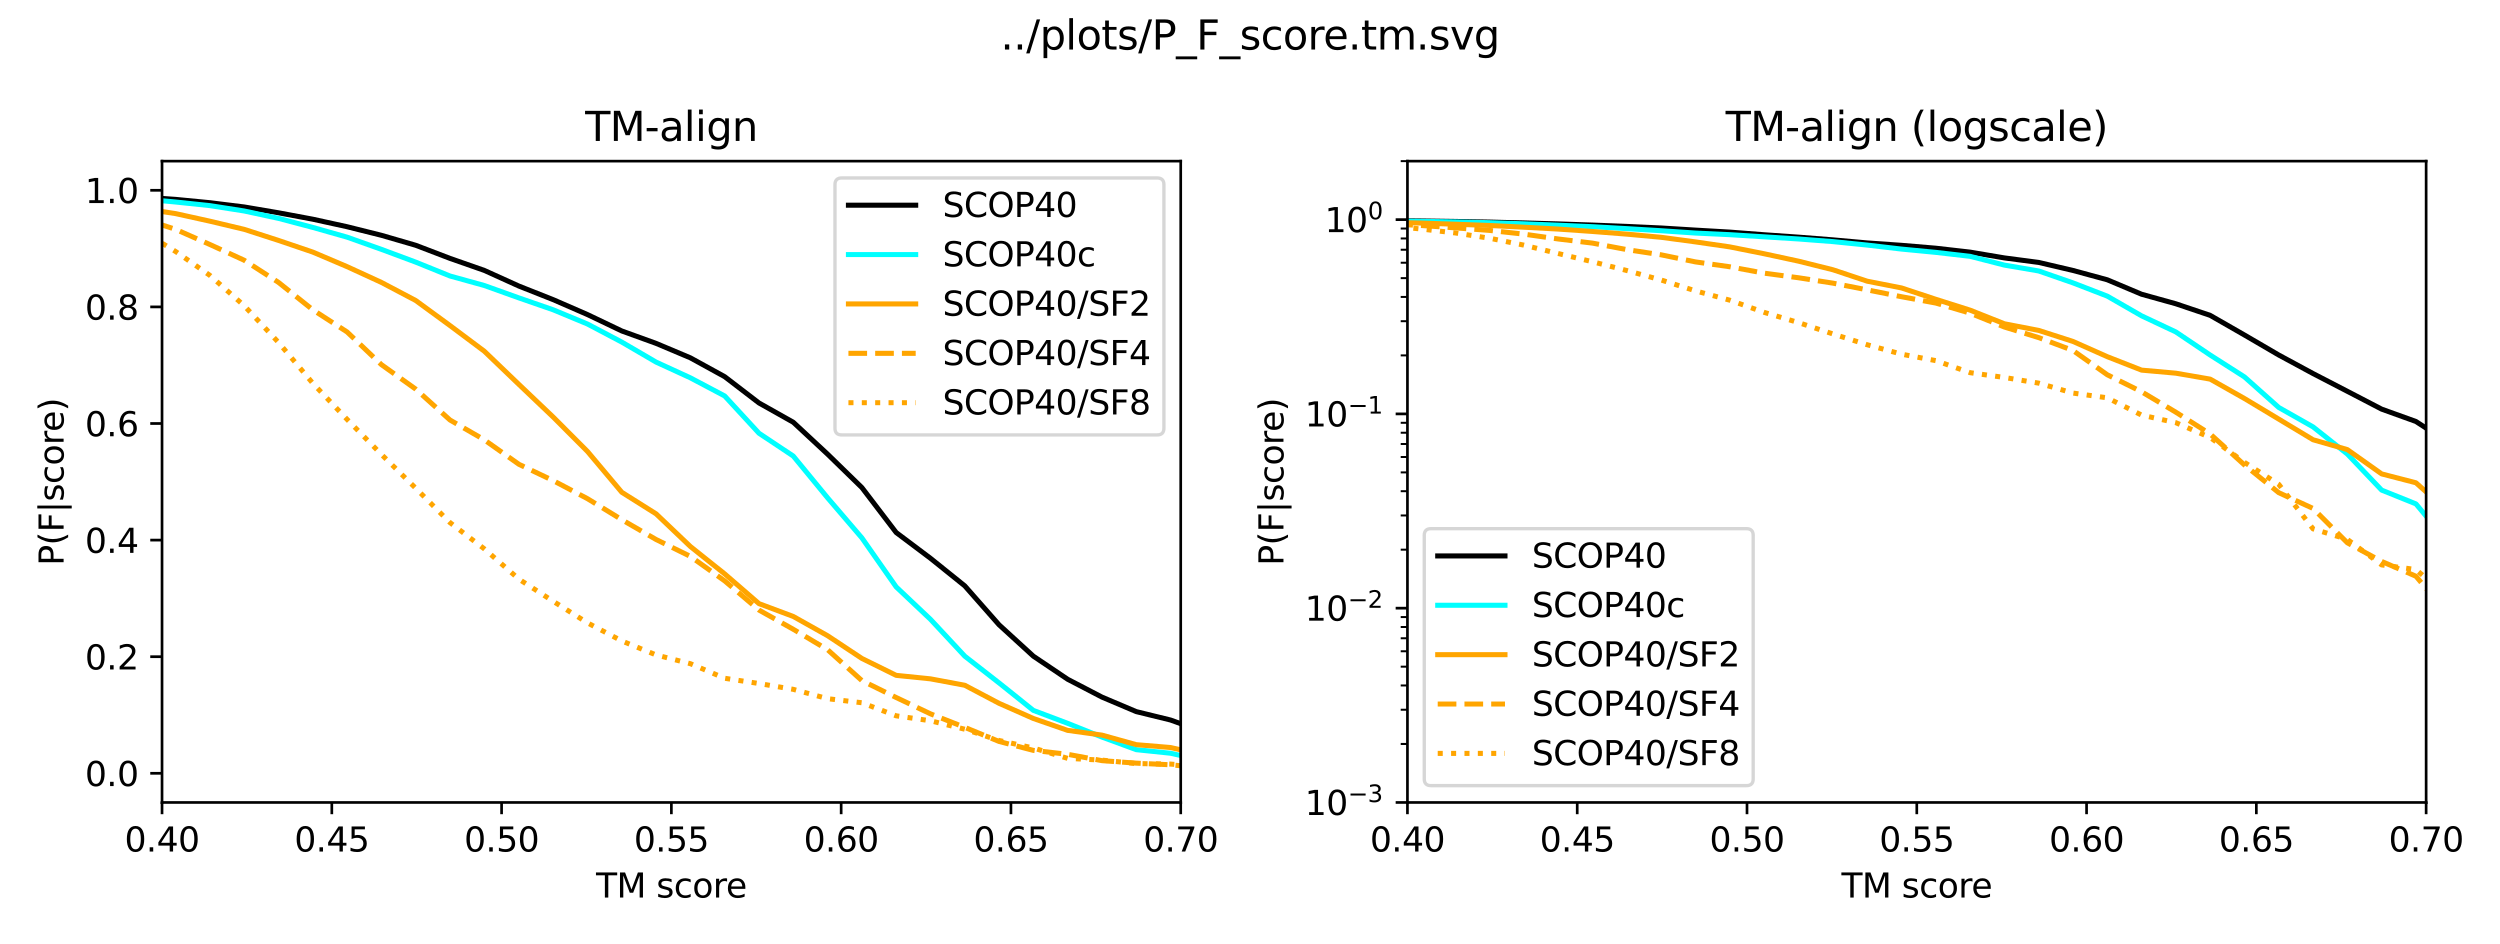 <?xml version="1.0" encoding="utf-8" standalone="no"?>
<!DOCTYPE svg PUBLIC "-//W3C//DTD SVG 1.1//EN"
  "http://www.w3.org/Graphics/SVG/1.1/DTD/svg11.dtd">
<svg xmlns:xlink="http://www.w3.org/1999/xlink" width="743.226pt" height="280.519pt" viewBox="0 0 743.226 280.519" xmlns="http://www.w3.org/2000/svg" version="1.1">
 <defs>
  <style type="text/css">*{stroke-linejoin: round; stroke-linecap: butt}</style>
 </defs>
 <g id="figure_1">
  <g id="patch_1">
   <path d="M 0 280.519 
L 743.226 280.519 
L 743.226 0 
L 0 0 
z
" style="fill: #ffffff"/>
  </g>
  <g id="axes_1">
   <g id="patch_2">
    <path d="M 48.17 238.559 
L 351.018 238.559 
L 351.018 47.906 
L 48.17 47.906 
z
" style="fill: #ffffff"/>
   </g>
   <g id="matplotlib.axis_1">
    <g id="xtick_1">
     <g id="line2d_1">
      <defs>
       <path id="mb84cceb76b" d="M 0 0 
L 0 3.5 
" style="stroke: #000000; stroke-width: 0.8"/>
      </defs>
      <g>
       <use xlink:href="#mb84cceb76b" x="48.17" y="238.559" style="stroke: #000000; stroke-width: 0.8"/>
      </g>
     </g>
     <g id="text_1">
      <!-- 0.40 -->
      <g transform="translate(37.037 253.158) scale(0.1 -0.1)">
       <defs>
        <path id="DejaVuSans-30" d="M 2034 4250 
Q 1547 4250 1301 3770 
Q 1056 3291 1056 2328 
Q 1056 1369 1301 889 
Q 1547 409 2034 409 
Q 2525 409 2770 889 
Q 3016 1369 3016 2328 
Q 3016 3291 2770 3770 
Q 2525 4250 2034 4250 
z
M 2034 4750 
Q 2819 4750 3233 4129 
Q 3647 3509 3647 2328 
Q 3647 1150 3233 529 
Q 2819 -91 2034 -91 
Q 1250 -91 836 529 
Q 422 1150 422 2328 
Q 422 3509 836 4129 
Q 1250 4750 2034 4750 
z
" transform="scale(0.016)"/>
        <path id="DejaVuSans-2e" d="M 684 794 
L 1344 794 
L 1344 0 
L 684 0 
L 684 794 
z
" transform="scale(0.016)"/>
        <path id="DejaVuSans-34" d="M 2419 4116 
L 825 1625 
L 2419 1625 
L 2419 4116 
z
M 2253 4666 
L 3047 4666 
L 3047 1625 
L 3713 1625 
L 3713 1100 
L 3047 1100 
L 3047 0 
L 2419 0 
L 2419 1100 
L 313 1100 
L 313 1709 
L 2253 4666 
z
" transform="scale(0.016)"/>
       </defs>
       <use xlink:href="#DejaVuSans-30"/>
       <use xlink:href="#DejaVuSans-2e" x="63.623"/>
       <use xlink:href="#DejaVuSans-34" x="95.41"/>
       <use xlink:href="#DejaVuSans-30" x="159.033"/>
      </g>
     </g>
    </g>
    <g id="xtick_2">
     <g id="line2d_2">
      <g>
       <use xlink:href="#mb84cceb76b" x="98.645" y="238.559" style="stroke: #000000; stroke-width: 0.8"/>
      </g>
     </g>
     <g id="text_2">
      <!-- 0.45 -->
      <g transform="translate(87.512 253.158) scale(0.1 -0.1)">
       <defs>
        <path id="DejaVuSans-35" d="M 691 4666 
L 3169 4666 
L 3169 4134 
L 1269 4134 
L 1269 2991 
Q 1406 3038 1543 3061 
Q 1681 3084 1819 3084 
Q 2600 3084 3056 2656 
Q 3513 2228 3513 1497 
Q 3513 744 3044 326 
Q 2575 -91 1722 -91 
Q 1428 -91 1123 -41 
Q 819 9 494 109 
L 494 744 
Q 775 591 1075 516 
Q 1375 441 1709 441 
Q 2250 441 2565 725 
Q 2881 1009 2881 1497 
Q 2881 1984 2565 2268 
Q 2250 2553 1709 2553 
Q 1456 2553 1204 2497 
Q 953 2441 691 2322 
L 691 4666 
z
" transform="scale(0.016)"/>
       </defs>
       <use xlink:href="#DejaVuSans-30"/>
       <use xlink:href="#DejaVuSans-2e" x="63.623"/>
       <use xlink:href="#DejaVuSans-34" x="95.41"/>
       <use xlink:href="#DejaVuSans-35" x="159.033"/>
      </g>
     </g>
    </g>
    <g id="xtick_3">
     <g id="line2d_3">
      <g>
       <use xlink:href="#mb84cceb76b" x="149.119" y="238.559" style="stroke: #000000; stroke-width: 0.8"/>
      </g>
     </g>
     <g id="text_3">
      <!-- 0.50 -->
      <g transform="translate(137.986 253.158) scale(0.1 -0.1)">
       <use xlink:href="#DejaVuSans-30"/>
       <use xlink:href="#DejaVuSans-2e" x="63.623"/>
       <use xlink:href="#DejaVuSans-35" x="95.41"/>
       <use xlink:href="#DejaVuSans-30" x="159.033"/>
      </g>
     </g>
    </g>
    <g id="xtick_4">
     <g id="line2d_4">
      <g>
       <use xlink:href="#mb84cceb76b" x="199.594" y="238.559" style="stroke: #000000; stroke-width: 0.8"/>
      </g>
     </g>
     <g id="text_4">
      <!-- 0.55 -->
      <g transform="translate(188.461 253.158) scale(0.1 -0.1)">
       <use xlink:href="#DejaVuSans-30"/>
       <use xlink:href="#DejaVuSans-2e" x="63.623"/>
       <use xlink:href="#DejaVuSans-35" x="95.41"/>
       <use xlink:href="#DejaVuSans-35" x="159.033"/>
      </g>
     </g>
    </g>
    <g id="xtick_5">
     <g id="line2d_5">
      <g>
       <use xlink:href="#mb84cceb76b" x="250.068" y="238.559" style="stroke: #000000; stroke-width: 0.8"/>
      </g>
     </g>
     <g id="text_5">
      <!-- 0.60 -->
      <g transform="translate(238.936 253.158) scale(0.1 -0.1)">
       <defs>
        <path id="DejaVuSans-36" d="M 2113 2584 
Q 1688 2584 1439 2293 
Q 1191 2003 1191 1497 
Q 1191 994 1439 701 
Q 1688 409 2113 409 
Q 2538 409 2786 701 
Q 3034 994 3034 1497 
Q 3034 2003 2786 2293 
Q 2538 2584 2113 2584 
z
M 3366 4563 
L 3366 3988 
Q 3128 4100 2886 4159 
Q 2644 4219 2406 4219 
Q 1781 4219 1451 3797 
Q 1122 3375 1075 2522 
Q 1259 2794 1537 2939 
Q 1816 3084 2150 3084 
Q 2853 3084 3261 2657 
Q 3669 2231 3669 1497 
Q 3669 778 3244 343 
Q 2819 -91 2113 -91 
Q 1303 -91 875 529 
Q 447 1150 447 2328 
Q 447 3434 972 4092 
Q 1497 4750 2381 4750 
Q 2619 4750 2861 4703 
Q 3103 4656 3366 4563 
z
" transform="scale(0.016)"/>
       </defs>
       <use xlink:href="#DejaVuSans-30"/>
       <use xlink:href="#DejaVuSans-2e" x="63.623"/>
       <use xlink:href="#DejaVuSans-36" x="95.41"/>
       <use xlink:href="#DejaVuSans-30" x="159.033"/>
      </g>
     </g>
    </g>
    <g id="xtick_6">
     <g id="line2d_6">
      <g>
       <use xlink:href="#mb84cceb76b" x="300.543" y="238.559" style="stroke: #000000; stroke-width: 0.8"/>
      </g>
     </g>
     <g id="text_6">
      <!-- 0.65 -->
      <g transform="translate(289.41 253.158) scale(0.1 -0.1)">
       <use xlink:href="#DejaVuSans-30"/>
       <use xlink:href="#DejaVuSans-2e" x="63.623"/>
       <use xlink:href="#DejaVuSans-36" x="95.41"/>
       <use xlink:href="#DejaVuSans-35" x="159.033"/>
      </g>
     </g>
    </g>
    <g id="xtick_7">
     <g id="line2d_7">
      <g>
       <use xlink:href="#mb84cceb76b" x="351.018" y="238.559" style="stroke: #000000; stroke-width: 0.8"/>
      </g>
     </g>
     <g id="text_7">
      <!-- 0.70 -->
      <g transform="translate(339.885 253.158) scale(0.1 -0.1)">
       <defs>
        <path id="DejaVuSans-37" d="M 525 4666 
L 3525 4666 
L 3525 4397 
L 1831 0 
L 1172 0 
L 2766 4134 
L 525 4134 
L 525 4666 
z
" transform="scale(0.016)"/>
       </defs>
       <use xlink:href="#DejaVuSans-30"/>
       <use xlink:href="#DejaVuSans-2e" x="63.623"/>
       <use xlink:href="#DejaVuSans-37" x="95.41"/>
       <use xlink:href="#DejaVuSans-30" x="159.033"/>
      </g>
     </g>
    </g>
    <g id="text_8">
     <!-- TM score -->
     <g transform="translate(177.204 266.836) scale(0.1 -0.1)">
      <defs>
       <path id="DejaVuSans-54" d="M -19 4666 
L 3928 4666 
L 3928 4134 
L 2272 4134 
L 2272 0 
L 1638 0 
L 1638 4134 
L -19 4134 
L -19 4666 
z
" transform="scale(0.016)"/>
       <path id="DejaVuSans-4d" d="M 628 4666 
L 1569 4666 
L 2759 1491 
L 3956 4666 
L 4897 4666 
L 4897 0 
L 4281 0 
L 4281 4097 
L 3078 897 
L 2444 897 
L 1241 4097 
L 1241 0 
L 628 0 
L 628 4666 
z
" transform="scale(0.016)"/>
       <path id="DejaVuSans-20" transform="scale(0.016)"/>
       <path id="DejaVuSans-73" d="M 2834 3397 
L 2834 2853 
Q 2591 2978 2328 3040 
Q 2066 3103 1784 3103 
Q 1356 3103 1142 2972 
Q 928 2841 928 2578 
Q 928 2378 1081 2264 
Q 1234 2150 1697 2047 
L 1894 2003 
Q 2506 1872 2764 1633 
Q 3022 1394 3022 966 
Q 3022 478 2636 193 
Q 2250 -91 1575 -91 
Q 1294 -91 989 -36 
Q 684 19 347 128 
L 347 722 
Q 666 556 975 473 
Q 1284 391 1588 391 
Q 1994 391 2212 530 
Q 2431 669 2431 922 
Q 2431 1156 2273 1281 
Q 2116 1406 1581 1522 
L 1381 1569 
Q 847 1681 609 1914 
Q 372 2147 372 2553 
Q 372 3047 722 3315 
Q 1072 3584 1716 3584 
Q 2034 3584 2315 3537 
Q 2597 3491 2834 3397 
z
" transform="scale(0.016)"/>
       <path id="DejaVuSans-63" d="M 3122 3366 
L 3122 2828 
Q 2878 2963 2633 3030 
Q 2388 3097 2138 3097 
Q 1578 3097 1268 2742 
Q 959 2388 959 1747 
Q 959 1106 1268 751 
Q 1578 397 2138 397 
Q 2388 397 2633 464 
Q 2878 531 3122 666 
L 3122 134 
Q 2881 22 2623 -34 
Q 2366 -91 2075 -91 
Q 1284 -91 818 406 
Q 353 903 353 1747 
Q 353 2603 823 3093 
Q 1294 3584 2113 3584 
Q 2378 3584 2631 3529 
Q 2884 3475 3122 3366 
z
" transform="scale(0.016)"/>
       <path id="DejaVuSans-6f" d="M 1959 3097 
Q 1497 3097 1228 2736 
Q 959 2375 959 1747 
Q 959 1119 1226 758 
Q 1494 397 1959 397 
Q 2419 397 2687 759 
Q 2956 1122 2956 1747 
Q 2956 2369 2687 2733 
Q 2419 3097 1959 3097 
z
M 1959 3584 
Q 2709 3584 3137 3096 
Q 3566 2609 3566 1747 
Q 3566 888 3137 398 
Q 2709 -91 1959 -91 
Q 1206 -91 779 398 
Q 353 888 353 1747 
Q 353 2609 779 3096 
Q 1206 3584 1959 3584 
z
" transform="scale(0.016)"/>
       <path id="DejaVuSans-72" d="M 2631 2963 
Q 2534 3019 2420 3045 
Q 2306 3072 2169 3072 
Q 1681 3072 1420 2755 
Q 1159 2438 1159 1844 
L 1159 0 
L 581 0 
L 581 3500 
L 1159 3500 
L 1159 2956 
Q 1341 3275 1631 3429 
Q 1922 3584 2338 3584 
Q 2397 3584 2469 3576 
Q 2541 3569 2628 3553 
L 2631 2963 
z
" transform="scale(0.016)"/>
       <path id="DejaVuSans-65" d="M 3597 1894 
L 3597 1613 
L 953 1613 
Q 991 1019 1311 708 
Q 1631 397 2203 397 
Q 2534 397 2845 478 
Q 3156 559 3463 722 
L 3463 178 
Q 3153 47 2828 -22 
Q 2503 -91 2169 -91 
Q 1331 -91 842 396 
Q 353 884 353 1716 
Q 353 2575 817 3079 
Q 1281 3584 2069 3584 
Q 2775 3584 3186 3129 
Q 3597 2675 3597 1894 
z
M 3022 2063 
Q 3016 2534 2758 2815 
Q 2500 3097 2075 3097 
Q 1594 3097 1305 2825 
Q 1016 2553 972 2059 
L 3022 2063 
z
" transform="scale(0.016)"/>
      </defs>
      <use xlink:href="#DejaVuSans-54"/>
      <use xlink:href="#DejaVuSans-4d" x="61.084"/>
      <use xlink:href="#DejaVuSans-20" x="147.363"/>
      <use xlink:href="#DejaVuSans-73" x="179.15"/>
      <use xlink:href="#DejaVuSans-63" x="231.25"/>
      <use xlink:href="#DejaVuSans-6f" x="286.23"/>
      <use xlink:href="#DejaVuSans-72" x="347.412"/>
      <use xlink:href="#DejaVuSans-65" x="386.275"/>
     </g>
    </g>
   </g>
   <g id="matplotlib.axis_2">
    <g id="ytick_1">
     <g id="line2d_8">
      <defs>
       <path id="md7adb1564e" d="M 0 0 
L -3.5 0 
" style="stroke: #000000; stroke-width: 0.8"/>
      </defs>
      <g>
       <use xlink:href="#md7adb1564e" x="48.17" y="229.893" style="stroke: #000000; stroke-width: 0.8"/>
      </g>
     </g>
     <g id="text_9">
      <!-- 0.0 -->
      <g transform="translate(25.267 233.693) scale(0.1 -0.1)">
       <use xlink:href="#DejaVuSans-30"/>
       <use xlink:href="#DejaVuSans-2e" x="63.623"/>
       <use xlink:href="#DejaVuSans-30" x="95.41"/>
      </g>
     </g>
    </g>
    <g id="ytick_2">
     <g id="line2d_9">
      <g>
       <use xlink:href="#md7adb1564e" x="48.17" y="195.229" style="stroke: #000000; stroke-width: 0.8"/>
      </g>
     </g>
     <g id="text_10">
      <!-- 0.2 -->
      <g transform="translate(25.267 199.028) scale(0.1 -0.1)">
       <defs>
        <path id="DejaVuSans-32" d="M 1228 531 
L 3431 531 
L 3431 0 
L 469 0 
L 469 531 
Q 828 903 1448 1529 
Q 2069 2156 2228 2338 
Q 2531 2678 2651 2914 
Q 2772 3150 2772 3378 
Q 2772 3750 2511 3984 
Q 2250 4219 1831 4219 
Q 1534 4219 1204 4116 
Q 875 4013 500 3803 
L 500 4441 
Q 881 4594 1212 4672 
Q 1544 4750 1819 4750 
Q 2544 4750 2975 4387 
Q 3406 4025 3406 3419 
Q 3406 3131 3298 2873 
Q 3191 2616 2906 2266 
Q 2828 2175 2409 1742 
Q 1991 1309 1228 531 
z
" transform="scale(0.016)"/>
       </defs>
       <use xlink:href="#DejaVuSans-30"/>
       <use xlink:href="#DejaVuSans-2e" x="63.623"/>
       <use xlink:href="#DejaVuSans-32" x="95.41"/>
      </g>
     </g>
    </g>
    <g id="ytick_3">
     <g id="line2d_10">
      <g>
       <use xlink:href="#md7adb1564e" x="48.17" y="160.565" style="stroke: #000000; stroke-width: 0.8"/>
      </g>
     </g>
     <g id="text_11">
      <!-- 0.4 -->
      <g transform="translate(25.267 164.364) scale(0.1 -0.1)">
       <use xlink:href="#DejaVuSans-30"/>
       <use xlink:href="#DejaVuSans-2e" x="63.623"/>
       <use xlink:href="#DejaVuSans-34" x="95.41"/>
      </g>
     </g>
    </g>
    <g id="ytick_4">
     <g id="line2d_11">
      <g>
       <use xlink:href="#md7adb1564e" x="48.17" y="125.901" style="stroke: #000000; stroke-width: 0.8"/>
      </g>
     </g>
     <g id="text_12">
      <!-- 0.6 -->
      <g transform="translate(25.267 129.7) scale(0.1 -0.1)">
       <use xlink:href="#DejaVuSans-30"/>
       <use xlink:href="#DejaVuSans-2e" x="63.623"/>
       <use xlink:href="#DejaVuSans-36" x="95.41"/>
      </g>
     </g>
    </g>
    <g id="ytick_5">
     <g id="line2d_12">
      <g>
       <use xlink:href="#md7adb1564e" x="48.17" y="91.237" style="stroke: #000000; stroke-width: 0.8"/>
      </g>
     </g>
     <g id="text_13">
      <!-- 0.8 -->
      <g transform="translate(25.267 95.036) scale(0.1 -0.1)">
       <defs>
        <path id="DejaVuSans-38" d="M 2034 2216 
Q 1584 2216 1326 1975 
Q 1069 1734 1069 1313 
Q 1069 891 1326 650 
Q 1584 409 2034 409 
Q 2484 409 2743 651 
Q 3003 894 3003 1313 
Q 3003 1734 2745 1975 
Q 2488 2216 2034 2216 
z
M 1403 2484 
Q 997 2584 770 2862 
Q 544 3141 544 3541 
Q 544 4100 942 4425 
Q 1341 4750 2034 4750 
Q 2731 4750 3128 4425 
Q 3525 4100 3525 3541 
Q 3525 3141 3298 2862 
Q 3072 2584 2669 2484 
Q 3125 2378 3379 2068 
Q 3634 1759 3634 1313 
Q 3634 634 3220 271 
Q 2806 -91 2034 -91 
Q 1263 -91 848 271 
Q 434 634 434 1313 
Q 434 1759 690 2068 
Q 947 2378 1403 2484 
z
M 1172 3481 
Q 1172 3119 1398 2916 
Q 1625 2713 2034 2713 
Q 2441 2713 2670 2916 
Q 2900 3119 2900 3481 
Q 2900 3844 2670 4047 
Q 2441 4250 2034 4250 
Q 1625 4250 1398 4047 
Q 1172 3844 1172 3481 
z
" transform="scale(0.016)"/>
       </defs>
       <use xlink:href="#DejaVuSans-30"/>
       <use xlink:href="#DejaVuSans-2e" x="63.623"/>
       <use xlink:href="#DejaVuSans-38" x="95.41"/>
      </g>
     </g>
    </g>
    <g id="ytick_6">
     <g id="line2d_13">
      <g>
       <use xlink:href="#md7adb1564e" x="48.17" y="56.572" style="stroke: #000000; stroke-width: 0.8"/>
      </g>
     </g>
     <g id="text_14">
      <!-- 1.0 -->
      <g transform="translate(25.267 60.372) scale(0.1 -0.1)">
       <defs>
        <path id="DejaVuSans-31" d="M 794 531 
L 1825 531 
L 1825 4091 
L 703 3866 
L 703 4441 
L 1819 4666 
L 2450 4666 
L 2450 531 
L 3481 531 
L 3481 0 
L 794 0 
L 794 531 
z
" transform="scale(0.016)"/>
       </defs>
       <use xlink:href="#DejaVuSans-31"/>
       <use xlink:href="#DejaVuSans-2e" x="63.623"/>
       <use xlink:href="#DejaVuSans-30" x="95.41"/>
      </g>
     </g>
    </g>
    <g id="text_15">
     <!-- P(F|score) -->
     <g transform="translate(18.909 168.142) rotate(-90) scale(0.1 -0.1)">
      <defs>
       <path id="DejaVuSans-50" d="M 1259 4147 
L 1259 2394 
L 2053 2394 
Q 2494 2394 2734 2622 
Q 2975 2850 2975 3272 
Q 2975 3691 2734 3919 
Q 2494 4147 2053 4147 
L 1259 4147 
z
M 628 4666 
L 2053 4666 
Q 2838 4666 3239 4311 
Q 3641 3956 3641 3272 
Q 3641 2581 3239 2228 
Q 2838 1875 2053 1875 
L 1259 1875 
L 1259 0 
L 628 0 
L 628 4666 
z
" transform="scale(0.016)"/>
       <path id="DejaVuSans-28" d="M 1984 4856 
Q 1566 4138 1362 3434 
Q 1159 2731 1159 2009 
Q 1159 1288 1364 580 
Q 1569 -128 1984 -844 
L 1484 -844 
Q 1016 -109 783 600 
Q 550 1309 550 2009 
Q 550 2706 781 3412 
Q 1013 4119 1484 4856 
L 1984 4856 
z
" transform="scale(0.016)"/>
       <path id="DejaVuSans-46" d="M 628 4666 
L 3309 4666 
L 3309 4134 
L 1259 4134 
L 1259 2759 
L 3109 2759 
L 3109 2228 
L 1259 2228 
L 1259 0 
L 628 0 
L 628 4666 
z
" transform="scale(0.016)"/>
       <path id="DejaVuSans-7c" d="M 1344 4891 
L 1344 -1509 
L 813 -1509 
L 813 4891 
L 1344 4891 
z
" transform="scale(0.016)"/>
       <path id="DejaVuSans-29" d="M 513 4856 
L 1013 4856 
Q 1481 4119 1714 3412 
Q 1947 2706 1947 2009 
Q 1947 1309 1714 600 
Q 1481 -109 1013 -844 
L 513 -844 
Q 928 -128 1133 580 
Q 1338 1288 1338 2009 
Q 1338 2731 1133 3434 
Q 928 4138 513 4856 
z
" transform="scale(0.016)"/>
      </defs>
      <use xlink:href="#DejaVuSans-50"/>
      <use xlink:href="#DejaVuSans-28" x="60.303"/>
      <use xlink:href="#DejaVuSans-46" x="99.316"/>
      <use xlink:href="#DejaVuSans-7c" x="156.836"/>
      <use xlink:href="#DejaVuSans-73" x="190.527"/>
      <use xlink:href="#DejaVuSans-63" x="242.627"/>
      <use xlink:href="#DejaVuSans-6f" x="297.607"/>
      <use xlink:href="#DejaVuSans-72" x="358.789"/>
      <use xlink:href="#DejaVuSans-65" x="397.652"/>
      <use xlink:href="#DejaVuSans-29" x="459.176"/>
     </g>
    </g>
   </g>
   <g id="line2d_14">
    <path d="M -1 57.031 
L 1.229 57.058 
L 11.424 57.248 
L 21.62 57.56 
L 31.816 57.959 
L 42.012 58.565 
L 52.208 59.276 
L 62.404 60.264 
L 72.6 61.529 
L 82.796 63.263 
L 92.991 65.169 
L 103.187 67.405 
L 113.383 69.953 
L 123.579 72.916 
L 133.775 76.816 
L 143.971 80.387 
L 154.268 85.049 
L 164.464 89.087 
L 174.659 93.524 
L 184.855 98.395 
L 195.051 102.086 
L 205.247 106.385 
L 215.443 111.983 
L 225.639 119.8 
L 235.835 125.537 
L 246.031 135.017 
L 256.226 144.949 
L 266.422 158.312 
L 276.618 165.973 
L 286.814 174.171 
L 297.01 185.749 
L 307.206 195.073 
L 317.402 201.937 
L 327.598 207.24 
L 337.793 211.556 
L 347.989 214.054 
L 358.185 217.74 
L 368.381 220.096 
L 378.577 220.64 
L 388.773 223.624 
L 398.969 223.089 
L 409.164 225.716 
L 419.36 226.73 
L 429.556 226.342 
L 439.752 227.67 
L 449.948 227.446 
L 460.144 228.512 
L 470.34 229.124 
L 480.536 228.881 
L 490.731 229.719 
L 500.927 229.524 
L 511.123 229.689 
L 521.319 229.893 
L 531.515 229.65 
L 541.711 229.893 
L 551.907 229.893 
L 562.103 229.893 
L 572.298 229.893 
L 582.494 229.893 
L 592.69 229.893 
L 602.886 229.893 
L 613.082 229.893 
L 623.278 229.893 
L 633.474 229.893 
L 643.67 229.893 
L 653.865 229.893 
" clip-path="url(#pd98bbce91c)" style="fill: none; stroke: #000000; stroke-width: 1.5; stroke-linecap: square"/>
   </g>
   <g id="line2d_15">
    <path d="M -1 57.214 
L 1.229 57.248 
L 11.424 57.491 
L 21.62 57.872 
L 31.816 58.358 
L 42.012 59.103 
L 52.208 60.056 
L 62.404 61.131 
L 72.6 62.725 
L 82.796 64.926 
L 92.991 67.613 
L 103.187 70.507 
L 113.383 74.13 
L 123.579 77.925 
L 133.775 82.051 
L 143.971 84.876 
L 154.268 88.567 
L 164.464 92.103 
L 174.659 96.332 
L 184.855 101.705 
L 195.051 107.65 
L 205.247 112.33 
L 215.443 117.72 
L 225.639 128.795 
L 235.835 135.589 
L 246.031 147.999 
L 256.226 159.906 
L 266.422 174.483 
L 276.618 184.119 
L 286.814 195.073 
L 297.01 203.029 
L 307.206 211.192 
L 317.402 215.036 
L 327.598 219.127 
L 337.793 222.87 
L 347.989 223.929 
L 358.185 226.231 
L 368.381 227.351 
L 378.577 227.706 
L 388.773 228.861 
L 398.969 228.631 
L 409.164 228.783 
L 419.36 229.637 
L 429.556 228.895 
L 439.752 229.893 
L 449.948 229.893 
L 460.144 229.893 
L 470.34 229.893 
L 480.536 229.893 
L 490.731 229.893 
L 500.927 229.893 
L 511.123 229.893 
L 521.319 229.893 
L 531.515 229.893 
L 541.711 229.893 
L 551.907 229.893 
L 562.103 229.893 
L 572.298 229.893 
L 582.494 229.893 
L 592.69 229.893 
L 602.886 229.893 
L 613.082 229.893 
L 623.278 229.893 
L 633.474 229.893 
L 643.67 229.893 
L 653.865 229.893 
" clip-path="url(#pd98bbce91c)" style="fill: none; stroke: #00ffff; stroke-width: 1.5; stroke-linecap: square"/>
   </g>
   <g id="line2d_16">
    <path d="M -1 58.056 
L 1.229 58.132 
L 11.424 58.652 
L 21.62 59.345 
L 31.816 60.559 
L 42.012 61.945 
L 52.208 63.505 
L 62.404 65.758 
L 72.6 68.185 
L 82.796 71.478 
L 92.991 74.944 
L 103.187 79.277 
L 113.383 83.957 
L 123.579 89.33 
L 133.775 96.783 
L 143.971 104.409 
L 154.268 114.288 
L 164.464 123.994 
L 174.659 134.22 
L 184.855 146.353 
L 195.051 152.766 
L 205.247 162.472 
L 215.443 170.618 
L 225.639 179.457 
L 235.835 183.27 
L 246.031 188.99 
L 256.226 195.749 
L 266.422 200.775 
L 276.618 201.815 
L 286.814 203.722 
L 297.01 209.095 
L 307.206 213.601 
L 317.402 217.137 
L 327.598 218.541 
L 337.793 221.383 
L 347.989 222.233 
L 358.185 224.572 
L 368.381 225.006 
L 378.577 225.491 
L 388.773 226.756 
L 398.969 226.843 
L 409.164 228.126 
L 419.36 228.472 
L 429.556 228.304 
L 439.752 228.753 
L 449.948 228.652 
L 460.144 229.271 
L 470.34 229.743 
L 480.536 229.283 
L 490.731 229.746 
L 500.927 229.604 
L 511.123 229.893 
L 521.319 229.893 
L 531.515 229.689 
L 541.711 229.893 
L 551.907 229.893 
L 562.103 229.893 
L 572.298 229.893 
L 582.494 229.893 
L 592.69 229.893 
L 602.886 229.893 
L 613.082 229.893 
L 623.278 229.893 
L 633.474 229.893 
L 643.67 229.893 
L 653.865 229.893 
" clip-path="url(#pd98bbce91c)" style="fill: none; stroke: #ffa500; stroke-width: 1.5; stroke-linecap: square"/>
   </g>
   <g id="line2d_17">
    <path d="M -1 58.539 
L 1.229 58.652 
L 11.424 59.519 
L 21.62 60.732 
L 31.816 62.465 
L 42.012 64.892 
L 52.208 68.185 
L 62.404 72.691 
L 72.6 77.371 
L 82.796 83.957 
L 92.991 92.103 
L 103.187 98.689 
L 113.383 108.395 
L 123.579 115.675 
L 133.775 124.861 
L 143.971 130.754 
L 154.268 138.033 
L 164.464 142.886 
L 174.659 148.259 
L 184.855 154.499 
L 195.051 160.392 
L 205.247 165.418 
L 215.443 172.697 
L 225.639 181.364 
L 235.835 187.083 
L 246.031 193.149 
L 256.226 202.335 
L 266.422 207.362 
L 276.618 212.215 
L 286.814 216.236 
L 297.01 220.43 
L 307.206 223.082 
L 317.402 224.243 
L 327.598 226.132 
L 337.793 226.878 
L 347.989 227.363 
L 358.185 228.337 
L 368.381 229.601 
L 378.577 229.223 
L 388.773 229.549 
L 398.969 229.639 
L 409.164 229.68 
L 419.36 229.893 
L 429.556 229.746 
L 439.752 229.753 
L 449.948 229.701 
L 460.144 229.68 
L 470.34 229.651 
L 480.536 229.696 
L 490.731 229.893 
L 500.927 229.893 
L 511.123 229.893 
L 521.319 229.893 
L 531.515 229.893 
L 541.711 229.893 
L 551.907 229.893 
L 562.103 229.893 
L 572.298 229.893 
L 582.494 229.893 
L 592.69 229.893 
L 602.886 229.893 
L 613.082 229.893 
L 623.278 229.893 
L 633.474 229.893 
L 643.67 229.893 
L 653.865 229.893 
" clip-path="url(#pd98bbce91c)" style="fill: none; stroke-dasharray: 5.55,2.4; stroke-dashoffset: 0; stroke: #ffa500; stroke-width: 1.5"/>
   </g>
   <g id="line2d_18">
    <path d="M -1 58.501 
L 1.229 58.652 
L 11.424 59.692 
L 21.62 61.945 
L 31.816 64.372 
L 42.012 68.531 
L 52.208 74.771 
L 62.404 81.877 
L 72.6 90.89 
L 82.796 101.809 
L 92.991 113.942 
L 103.187 124.688 
L 113.383 135.087 
L 123.579 145.139 
L 133.775 155.365 
L 143.971 163.165 
L 154.268 172.177 
L 164.464 178.764 
L 174.659 185.177 
L 184.855 190.55 
L 195.051 194.709 
L 205.247 197.309 
L 215.443 201.642 
L 225.639 203.202 
L 235.835 204.935 
L 246.031 207.708 
L 256.226 208.922 
L 266.422 212.804 
L 276.618 214.277 
L 286.814 216.79 
L 297.01 220.135 
L 307.206 222.371 
L 317.402 225.456 
L 327.598 225.976 
L 337.793 226.999 
L 347.989 227.155 
L 358.185 227.952 
L 368.381 228.488 
L 378.577 228.366 
L 388.773 229.145 
L 398.969 229.249 
L 409.164 229.587 
L 419.36 229.568 
L 429.556 229.691 
L 439.752 229.776 
L 449.948 229.77 
L 460.144 229.893 
L 470.34 229.893 
L 480.536 229.71 
L 490.731 229.893 
L 500.927 229.893 
L 511.123 229.893 
L 521.319 229.893 
L 531.515 229.893 
L 541.711 229.893 
L 551.907 229.893 
L 562.103 229.893 
L 572.298 229.893 
L 582.494 229.893 
L 592.69 229.893 
L 602.886 229.893 
L 613.082 229.893 
L 623.278 229.893 
L 633.474 229.893 
L 643.67 229.893 
L 653.865 229.893 
" clip-path="url(#pd98bbce91c)" style="fill: none; stroke-dasharray: 1.5,2.475; stroke-dashoffset: 0; stroke: #ffa500; stroke-width: 1.5"/>
   </g>
   <g id="patch_3">
    <path d="M 48.17 238.559 
L 48.17 47.906 
" style="fill: none; stroke: #000000; stroke-width: 0.8; stroke-linejoin: miter; stroke-linecap: square"/>
   </g>
   <g id="patch_4">
    <path d="M 351.018 238.559 
L 351.018 47.906 
" style="fill: none; stroke: #000000; stroke-width: 0.8; stroke-linejoin: miter; stroke-linecap: square"/>
   </g>
   <g id="patch_5">
    <path d="M 48.17 238.559 
L 351.018 238.559 
" style="fill: none; stroke: #000000; stroke-width: 0.8; stroke-linejoin: miter; stroke-linecap: square"/>
   </g>
   <g id="patch_6">
    <path d="M 48.17 47.906 
L 351.018 47.906 
" style="fill: none; stroke: #000000; stroke-width: 0.8; stroke-linejoin: miter; stroke-linecap: square"/>
   </g>
   <g id="text_16">
    <!-- TM-align -->
    <g transform="translate(173.965 41.906) scale(0.12 -0.12)">
     <defs>
      <path id="DejaVuSans-2d" d="M 313 2009 
L 1997 2009 
L 1997 1497 
L 313 1497 
L 313 2009 
z
" transform="scale(0.016)"/>
      <path id="DejaVuSans-61" d="M 2194 1759 
Q 1497 1759 1228 1600 
Q 959 1441 959 1056 
Q 959 750 1161 570 
Q 1363 391 1709 391 
Q 2188 391 2477 730 
Q 2766 1069 2766 1631 
L 2766 1759 
L 2194 1759 
z
M 3341 1997 
L 3341 0 
L 2766 0 
L 2766 531 
Q 2569 213 2275 61 
Q 1981 -91 1556 -91 
Q 1019 -91 701 211 
Q 384 513 384 1019 
Q 384 1609 779 1909 
Q 1175 2209 1959 2209 
L 2766 2209 
L 2766 2266 
Q 2766 2663 2505 2880 
Q 2244 3097 1772 3097 
Q 1472 3097 1187 3025 
Q 903 2953 641 2809 
L 641 3341 
Q 956 3463 1253 3523 
Q 1550 3584 1831 3584 
Q 2591 3584 2966 3190 
Q 3341 2797 3341 1997 
z
" transform="scale(0.016)"/>
      <path id="DejaVuSans-6c" d="M 603 4863 
L 1178 4863 
L 1178 0 
L 603 0 
L 603 4863 
z
" transform="scale(0.016)"/>
      <path id="DejaVuSans-69" d="M 603 3500 
L 1178 3500 
L 1178 0 
L 603 0 
L 603 3500 
z
M 603 4863 
L 1178 4863 
L 1178 4134 
L 603 4134 
L 603 4863 
z
" transform="scale(0.016)"/>
      <path id="DejaVuSans-67" d="M 2906 1791 
Q 2906 2416 2648 2759 
Q 2391 3103 1925 3103 
Q 1463 3103 1205 2759 
Q 947 2416 947 1791 
Q 947 1169 1205 825 
Q 1463 481 1925 481 
Q 2391 481 2648 825 
Q 2906 1169 2906 1791 
z
M 3481 434 
Q 3481 -459 3084 -895 
Q 2688 -1331 1869 -1331 
Q 1566 -1331 1297 -1286 
Q 1028 -1241 775 -1147 
L 775 -588 
Q 1028 -725 1275 -790 
Q 1522 -856 1778 -856 
Q 2344 -856 2625 -561 
Q 2906 -266 2906 331 
L 2906 616 
Q 2728 306 2450 153 
Q 2172 0 1784 0 
Q 1141 0 747 490 
Q 353 981 353 1791 
Q 353 2603 747 3093 
Q 1141 3584 1784 3584 
Q 2172 3584 2450 3431 
Q 2728 3278 2906 2969 
L 2906 3500 
L 3481 3500 
L 3481 434 
z
" transform="scale(0.016)"/>
      <path id="DejaVuSans-6e" d="M 3513 2113 
L 3513 0 
L 2938 0 
L 2938 2094 
Q 2938 2591 2744 2837 
Q 2550 3084 2163 3084 
Q 1697 3084 1428 2787 
Q 1159 2491 1159 1978 
L 1159 0 
L 581 0 
L 581 3500 
L 1159 3500 
L 1159 2956 
Q 1366 3272 1645 3428 
Q 1925 3584 2291 3584 
Q 2894 3584 3203 3211 
Q 3513 2838 3513 2113 
z
" transform="scale(0.016)"/>
     </defs>
     <use xlink:href="#DejaVuSans-54"/>
     <use xlink:href="#DejaVuSans-4d" x="61.084"/>
     <use xlink:href="#DejaVuSans-2d" x="147.363"/>
     <use xlink:href="#DejaVuSans-61" x="183.447"/>
     <use xlink:href="#DejaVuSans-6c" x="244.727"/>
     <use xlink:href="#DejaVuSans-69" x="272.51"/>
     <use xlink:href="#DejaVuSans-67" x="300.293"/>
     <use xlink:href="#DejaVuSans-6e" x="363.77"/>
    </g>
   </g>
   <g id="legend_1">
    <g id="patch_7">
     <path d="M 250.229 129.297 
L 344.018 129.297 
Q 346.018 129.297 346.018 127.297 
L 346.018 54.906 
Q 346.018 52.906 344.018 52.906 
L 250.229 52.906 
Q 248.229 52.906 248.229 54.906 
L 248.229 127.297 
Q 248.229 129.297 250.229 129.297 
z
" style="fill: #ffffff; opacity: 0.8; stroke: #cccccc; stroke-linejoin: miter"/>
    </g>
    <g id="line2d_19">
     <path d="M 252.229 61.005 
L 262.229 61.005 
L 272.229 61.005 
" style="fill: none; stroke: #000000; stroke-width: 1.5; stroke-linecap: square"/>
    </g>
    <g id="text_17">
     <!-- SCOP40 -->
     <g transform="translate(280.229 64.505) scale(0.1 -0.1)">
      <defs>
       <path id="DejaVuSans-53" d="M 3425 4513 
L 3425 3897 
Q 3066 4069 2747 4153 
Q 2428 4238 2131 4238 
Q 1616 4238 1336 4038 
Q 1056 3838 1056 3469 
Q 1056 3159 1242 3001 
Q 1428 2844 1947 2747 
L 2328 2669 
Q 3034 2534 3370 2195 
Q 3706 1856 3706 1288 
Q 3706 609 3251 259 
Q 2797 -91 1919 -91 
Q 1588 -91 1214 -16 
Q 841 59 441 206 
L 441 856 
Q 825 641 1194 531 
Q 1563 422 1919 422 
Q 2459 422 2753 634 
Q 3047 847 3047 1241 
Q 3047 1584 2836 1778 
Q 2625 1972 2144 2069 
L 1759 2144 
Q 1053 2284 737 2584 
Q 422 2884 422 3419 
Q 422 4038 858 4394 
Q 1294 4750 2059 4750 
Q 2388 4750 2728 4690 
Q 3069 4631 3425 4513 
z
" transform="scale(0.016)"/>
       <path id="DejaVuSans-43" d="M 4122 4306 
L 4122 3641 
Q 3803 3938 3442 4084 
Q 3081 4231 2675 4231 
Q 1875 4231 1450 3742 
Q 1025 3253 1025 2328 
Q 1025 1406 1450 917 
Q 1875 428 2675 428 
Q 3081 428 3442 575 
Q 3803 722 4122 1019 
L 4122 359 
Q 3791 134 3420 21 
Q 3050 -91 2638 -91 
Q 1578 -91 968 557 
Q 359 1206 359 2328 
Q 359 3453 968 4101 
Q 1578 4750 2638 4750 
Q 3056 4750 3426 4639 
Q 3797 4528 4122 4306 
z
" transform="scale(0.016)"/>
       <path id="DejaVuSans-4f" d="M 2522 4238 
Q 1834 4238 1429 3725 
Q 1025 3213 1025 2328 
Q 1025 1447 1429 934 
Q 1834 422 2522 422 
Q 3209 422 3611 934 
Q 4013 1447 4013 2328 
Q 4013 3213 3611 3725 
Q 3209 4238 2522 4238 
z
M 2522 4750 
Q 3503 4750 4090 4092 
Q 4678 3434 4678 2328 
Q 4678 1225 4090 567 
Q 3503 -91 2522 -91 
Q 1538 -91 948 565 
Q 359 1222 359 2328 
Q 359 3434 948 4092 
Q 1538 4750 2522 4750 
z
" transform="scale(0.016)"/>
      </defs>
      <use xlink:href="#DejaVuSans-53"/>
      <use xlink:href="#DejaVuSans-43" x="63.477"/>
      <use xlink:href="#DejaVuSans-4f" x="133.301"/>
      <use xlink:href="#DejaVuSans-50" x="212.012"/>
      <use xlink:href="#DejaVuSans-34" x="272.314"/>
      <use xlink:href="#DejaVuSans-30" x="335.938"/>
     </g>
    </g>
    <g id="line2d_20">
     <path d="M 252.229 75.683 
L 262.229 75.683 
L 272.229 75.683 
" style="fill: none; stroke: #00ffff; stroke-width: 1.5; stroke-linecap: square"/>
    </g>
    <g id="text_18">
     <!-- SCOP40c -->
     <g transform="translate(280.229 79.183) scale(0.1 -0.1)">
      <use xlink:href="#DejaVuSans-53"/>
      <use xlink:href="#DejaVuSans-43" x="63.477"/>
      <use xlink:href="#DejaVuSans-4f" x="133.301"/>
      <use xlink:href="#DejaVuSans-50" x="212.012"/>
      <use xlink:href="#DejaVuSans-34" x="272.314"/>
      <use xlink:href="#DejaVuSans-30" x="335.938"/>
      <use xlink:href="#DejaVuSans-63" x="399.561"/>
     </g>
    </g>
    <g id="line2d_21">
     <path d="M 252.229 90.361 
L 262.229 90.361 
L 272.229 90.361 
" style="fill: none; stroke: #ffa500; stroke-width: 1.5; stroke-linecap: square"/>
    </g>
    <g id="text_19">
     <!-- SCOP40/SF2 -->
     <g transform="translate(280.229 93.861) scale(0.1 -0.1)">
      <defs>
       <path id="DejaVuSans-2f" d="M 1625 4666 
L 2156 4666 
L 531 -594 
L 0 -594 
L 1625 4666 
z
" transform="scale(0.016)"/>
      </defs>
      <use xlink:href="#DejaVuSans-53"/>
      <use xlink:href="#DejaVuSans-43" x="63.477"/>
      <use xlink:href="#DejaVuSans-4f" x="133.301"/>
      <use xlink:href="#DejaVuSans-50" x="212.012"/>
      <use xlink:href="#DejaVuSans-34" x="272.314"/>
      <use xlink:href="#DejaVuSans-30" x="335.938"/>
      <use xlink:href="#DejaVuSans-2f" x="399.561"/>
      <use xlink:href="#DejaVuSans-53" x="433.252"/>
      <use xlink:href="#DejaVuSans-46" x="496.729"/>
      <use xlink:href="#DejaVuSans-32" x="554.248"/>
     </g>
    </g>
    <g id="line2d_22">
     <path d="M 252.229 105.039 
L 262.229 105.039 
L 272.229 105.039 
" style="fill: none; stroke-dasharray: 5.55,2.4; stroke-dashoffset: 0; stroke: #ffa500; stroke-width: 1.5"/>
    </g>
    <g id="text_20">
     <!-- SCOP40/SF4 -->
     <g transform="translate(280.229 108.539) scale(0.1 -0.1)">
      <use xlink:href="#DejaVuSans-53"/>
      <use xlink:href="#DejaVuSans-43" x="63.477"/>
      <use xlink:href="#DejaVuSans-4f" x="133.301"/>
      <use xlink:href="#DejaVuSans-50" x="212.012"/>
      <use xlink:href="#DejaVuSans-34" x="272.314"/>
      <use xlink:href="#DejaVuSans-30" x="335.938"/>
      <use xlink:href="#DejaVuSans-2f" x="399.561"/>
      <use xlink:href="#DejaVuSans-53" x="433.252"/>
      <use xlink:href="#DejaVuSans-46" x="496.729"/>
      <use xlink:href="#DejaVuSans-34" x="554.248"/>
     </g>
    </g>
    <g id="line2d_23">
     <path d="M 252.229 119.717 
L 262.229 119.717 
L 272.229 119.717 
" style="fill: none; stroke-dasharray: 1.5,2.475; stroke-dashoffset: 0; stroke: #ffa500; stroke-width: 1.5"/>
    </g>
    <g id="text_21">
     <!-- SCOP40/SF8 -->
     <g transform="translate(280.229 123.217) scale(0.1 -0.1)">
      <use xlink:href="#DejaVuSans-53"/>
      <use xlink:href="#DejaVuSans-43" x="63.477"/>
      <use xlink:href="#DejaVuSans-4f" x="133.301"/>
      <use xlink:href="#DejaVuSans-50" x="212.012"/>
      <use xlink:href="#DejaVuSans-34" x="272.314"/>
      <use xlink:href="#DejaVuSans-30" x="335.938"/>
      <use xlink:href="#DejaVuSans-2f" x="399.561"/>
      <use xlink:href="#DejaVuSans-53" x="433.252"/>
      <use xlink:href="#DejaVuSans-46" x="496.729"/>
      <use xlink:href="#DejaVuSans-38" x="554.248"/>
     </g>
    </g>
   </g>
  </g>
  <g id="axes_2">
   <g id="patch_8">
    <path d="M 418.418 238.559 
L 721.266 238.559 
L 721.266 47.906 
L 418.418 47.906 
z
" style="fill: #ffffff"/>
   </g>
   <g id="matplotlib.axis_3">
    <g id="xtick_8">
     <g id="line2d_24">
      <g>
       <use xlink:href="#mb84cceb76b" x="418.418" y="238.559" style="stroke: #000000; stroke-width: 0.8"/>
      </g>
     </g>
     <g id="text_22">
      <!-- 0.40 -->
      <g transform="translate(407.285 253.158) scale(0.1 -0.1)">
       <use xlink:href="#DejaVuSans-30"/>
       <use xlink:href="#DejaVuSans-2e" x="63.623"/>
       <use xlink:href="#DejaVuSans-34" x="95.41"/>
       <use xlink:href="#DejaVuSans-30" x="159.033"/>
      </g>
     </g>
    </g>
    <g id="xtick_9">
     <g id="line2d_25">
      <g>
       <use xlink:href="#mb84cceb76b" x="468.893" y="238.559" style="stroke: #000000; stroke-width: 0.8"/>
      </g>
     </g>
     <g id="text_23">
      <!-- 0.45 -->
      <g transform="translate(457.76 253.158) scale(0.1 -0.1)">
       <use xlink:href="#DejaVuSans-30"/>
       <use xlink:href="#DejaVuSans-2e" x="63.623"/>
       <use xlink:href="#DejaVuSans-34" x="95.41"/>
       <use xlink:href="#DejaVuSans-35" x="159.033"/>
      </g>
     </g>
    </g>
    <g id="xtick_10">
     <g id="line2d_26">
      <g>
       <use xlink:href="#mb84cceb76b" x="519.367" y="238.559" style="stroke: #000000; stroke-width: 0.8"/>
      </g>
     </g>
     <g id="text_24">
      <!-- 0.50 -->
      <g transform="translate(508.235 253.158) scale(0.1 -0.1)">
       <use xlink:href="#DejaVuSans-30"/>
       <use xlink:href="#DejaVuSans-2e" x="63.623"/>
       <use xlink:href="#DejaVuSans-35" x="95.41"/>
       <use xlink:href="#DejaVuSans-30" x="159.033"/>
      </g>
     </g>
    </g>
    <g id="xtick_11">
     <g id="line2d_27">
      <g>
       <use xlink:href="#mb84cceb76b" x="569.842" y="238.559" style="stroke: #000000; stroke-width: 0.8"/>
      </g>
     </g>
     <g id="text_25">
      <!-- 0.55 -->
      <g transform="translate(558.709 253.158) scale(0.1 -0.1)">
       <use xlink:href="#DejaVuSans-30"/>
       <use xlink:href="#DejaVuSans-2e" x="63.623"/>
       <use xlink:href="#DejaVuSans-35" x="95.41"/>
       <use xlink:href="#DejaVuSans-35" x="159.033"/>
      </g>
     </g>
    </g>
    <g id="xtick_12">
     <g id="line2d_28">
      <g>
       <use xlink:href="#mb84cceb76b" x="620.317" y="238.559" style="stroke: #000000; stroke-width: 0.8"/>
      </g>
     </g>
     <g id="text_26">
      <!-- 0.60 -->
      <g transform="translate(609.184 253.158) scale(0.1 -0.1)">
       <use xlink:href="#DejaVuSans-30"/>
       <use xlink:href="#DejaVuSans-2e" x="63.623"/>
       <use xlink:href="#DejaVuSans-36" x="95.41"/>
       <use xlink:href="#DejaVuSans-30" x="159.033"/>
      </g>
     </g>
    </g>
    <g id="xtick_13">
     <g id="line2d_29">
      <g>
       <use xlink:href="#mb84cceb76b" x="670.791" y="238.559" style="stroke: #000000; stroke-width: 0.8"/>
      </g>
     </g>
     <g id="text_27">
      <!-- 0.65 -->
      <g transform="translate(659.658 253.158) scale(0.1 -0.1)">
       <use xlink:href="#DejaVuSans-30"/>
       <use xlink:href="#DejaVuSans-2e" x="63.623"/>
       <use xlink:href="#DejaVuSans-36" x="95.41"/>
       <use xlink:href="#DejaVuSans-35" x="159.033"/>
      </g>
     </g>
    </g>
    <g id="xtick_14">
     <g id="line2d_30">
      <g>
       <use xlink:href="#mb84cceb76b" x="721.266" y="238.559" style="stroke: #000000; stroke-width: 0.8"/>
      </g>
     </g>
     <g id="text_28">
      <!-- 0.70 -->
      <g transform="translate(710.133 253.158) scale(0.1 -0.1)">
       <use xlink:href="#DejaVuSans-30"/>
       <use xlink:href="#DejaVuSans-2e" x="63.623"/>
       <use xlink:href="#DejaVuSans-37" x="95.41"/>
       <use xlink:href="#DejaVuSans-30" x="159.033"/>
      </g>
     </g>
    </g>
    <g id="text_29">
     <!-- TM score -->
     <g transform="translate(547.452 266.836) scale(0.1 -0.1)">
      <use xlink:href="#DejaVuSans-54"/>
      <use xlink:href="#DejaVuSans-4d" x="61.084"/>
      <use xlink:href="#DejaVuSans-20" x="147.363"/>
      <use xlink:href="#DejaVuSans-73" x="179.15"/>
      <use xlink:href="#DejaVuSans-63" x="231.25"/>
      <use xlink:href="#DejaVuSans-6f" x="286.23"/>
      <use xlink:href="#DejaVuSans-72" x="347.412"/>
      <use xlink:href="#DejaVuSans-65" x="386.275"/>
     </g>
    </g>
   </g>
   <g id="matplotlib.axis_4">
    <g id="ytick_7">
     <g id="line2d_31">
      <g>
       <use xlink:href="#md7adb1564e" x="418.418" y="238.559" style="stroke: #000000; stroke-width: 0.8"/>
      </g>
     </g>
     <g id="text_30">
      <!-- $\mathdefault{10^{-3}}$ -->
      <g transform="translate(387.918 242.359) scale(0.1 -0.1)">
       <defs>
        <path id="DejaVuSans-2212" d="M 678 2272 
L 4684 2272 
L 4684 1741 
L 678 1741 
L 678 2272 
z
" transform="scale(0.016)"/>
        <path id="DejaVuSans-33" d="M 2597 2516 
Q 3050 2419 3304 2112 
Q 3559 1806 3559 1356 
Q 3559 666 3084 287 
Q 2609 -91 1734 -91 
Q 1441 -91 1130 -33 
Q 819 25 488 141 
L 488 750 
Q 750 597 1062 519 
Q 1375 441 1716 441 
Q 2309 441 2620 675 
Q 2931 909 2931 1356 
Q 2931 1769 2642 2001 
Q 2353 2234 1838 2234 
L 1294 2234 
L 1294 2753 
L 1863 2753 
Q 2328 2753 2575 2939 
Q 2822 3125 2822 3475 
Q 2822 3834 2567 4026 
Q 2313 4219 1838 4219 
Q 1578 4219 1281 4162 
Q 984 4106 628 3988 
L 628 4550 
Q 988 4650 1302 4700 
Q 1616 4750 1894 4750 
Q 2613 4750 3031 4423 
Q 3450 4097 3450 3541 
Q 3450 3153 3228 2886 
Q 3006 2619 2597 2516 
z
" transform="scale(0.016)"/>
       </defs>
       <use xlink:href="#DejaVuSans-31" transform="translate(0 0.766)"/>
       <use xlink:href="#DejaVuSans-30" transform="translate(63.623 0.766)"/>
       <use xlink:href="#DejaVuSans-2212" transform="translate(128.203 39.047) scale(0.7)"/>
       <use xlink:href="#DejaVuSans-33" transform="translate(186.855 39.047) scale(0.7)"/>
      </g>
     </g>
    </g>
    <g id="ytick_8">
     <g id="line2d_32">
      <g>
       <use xlink:href="#md7adb1564e" x="418.418" y="180.804" style="stroke: #000000; stroke-width: 0.8"/>
      </g>
     </g>
     <g id="text_31">
      <!-- $\mathdefault{10^{-2}}$ -->
      <g transform="translate(387.918 184.603) scale(0.1 -0.1)">
       <use xlink:href="#DejaVuSans-31" transform="translate(0 0.766)"/>
       <use xlink:href="#DejaVuSans-30" transform="translate(63.623 0.766)"/>
       <use xlink:href="#DejaVuSans-2212" transform="translate(128.203 39.047) scale(0.7)"/>
       <use xlink:href="#DejaVuSans-32" transform="translate(186.855 39.047) scale(0.7)"/>
      </g>
     </g>
    </g>
    <g id="ytick_9">
     <g id="line2d_33">
      <g>
       <use xlink:href="#md7adb1564e" x="418.418" y="123.048" style="stroke: #000000; stroke-width: 0.8"/>
      </g>
     </g>
     <g id="text_32">
      <!-- $\mathdefault{10^{-1}}$ -->
      <g transform="translate(387.918 126.847) scale(0.1 -0.1)">
       <use xlink:href="#DejaVuSans-31" transform="translate(0 0.684)"/>
       <use xlink:href="#DejaVuSans-30" transform="translate(63.623 0.684)"/>
       <use xlink:href="#DejaVuSans-2212" transform="translate(128.203 38.966) scale(0.7)"/>
       <use xlink:href="#DejaVuSans-31" transform="translate(186.855 38.966) scale(0.7)"/>
      </g>
     </g>
    </g>
    <g id="ytick_10">
     <g id="line2d_34">
      <g>
       <use xlink:href="#md7adb1564e" x="418.418" y="65.292" style="stroke: #000000; stroke-width: 0.8"/>
      </g>
     </g>
     <g id="text_33">
      <!-- $\mathdefault{10^{0}}$ -->
      <g transform="translate(393.818 69.092) scale(0.1 -0.1)">
       <use xlink:href="#DejaVuSans-31" transform="translate(0 0.766)"/>
       <use xlink:href="#DejaVuSans-30" transform="translate(63.623 0.766)"/>
       <use xlink:href="#DejaVuSans-30" transform="translate(128.203 39.047) scale(0.7)"/>
      </g>
     </g>
    </g>
    <g id="ytick_11">
     <g id="line2d_35">
      <defs>
       <path id="m3f3dd6c343" d="M 0 0 
L -2 0 
" style="stroke: #000000; stroke-width: 0.6"/>
      </defs>
      <g>
       <use xlink:href="#m3f3dd6c343" x="418.418" y="221.173" style="stroke: #000000; stroke-width: 0.6"/>
      </g>
     </g>
    </g>
    <g id="ytick_12">
     <g id="line2d_36">
      <g>
       <use xlink:href="#m3f3dd6c343" x="418.418" y="211.003" style="stroke: #000000; stroke-width: 0.6"/>
      </g>
     </g>
    </g>
    <g id="ytick_13">
     <g id="line2d_37">
      <g>
       <use xlink:href="#m3f3dd6c343" x="418.418" y="203.787" style="stroke: #000000; stroke-width: 0.6"/>
      </g>
     </g>
    </g>
    <g id="ytick_14">
     <g id="line2d_38">
      <g>
       <use xlink:href="#m3f3dd6c343" x="418.418" y="198.19" style="stroke: #000000; stroke-width: 0.6"/>
      </g>
     </g>
    </g>
    <g id="ytick_15">
     <g id="line2d_39">
      <g>
       <use xlink:href="#m3f3dd6c343" x="418.418" y="193.617" style="stroke: #000000; stroke-width: 0.6"/>
      </g>
     </g>
    </g>
    <g id="ytick_16">
     <g id="line2d_40">
      <g>
       <use xlink:href="#m3f3dd6c343" x="418.418" y="189.75" style="stroke: #000000; stroke-width: 0.6"/>
      </g>
     </g>
    </g>
    <g id="ytick_17">
     <g id="line2d_41">
      <g>
       <use xlink:href="#m3f3dd6c343" x="418.418" y="186.401" style="stroke: #000000; stroke-width: 0.6"/>
      </g>
     </g>
    </g>
    <g id="ytick_18">
     <g id="line2d_42">
      <g>
       <use xlink:href="#m3f3dd6c343" x="418.418" y="183.447" style="stroke: #000000; stroke-width: 0.6"/>
      </g>
     </g>
    </g>
    <g id="ytick_19">
     <g id="line2d_43">
      <g>
       <use xlink:href="#m3f3dd6c343" x="418.418" y="163.418" style="stroke: #000000; stroke-width: 0.6"/>
      </g>
     </g>
    </g>
    <g id="ytick_20">
     <g id="line2d_44">
      <g>
       <use xlink:href="#m3f3dd6c343" x="418.418" y="153.247" style="stroke: #000000; stroke-width: 0.6"/>
      </g>
     </g>
    </g>
    <g id="ytick_21">
     <g id="line2d_45">
      <g>
       <use xlink:href="#m3f3dd6c343" x="418.418" y="146.031" style="stroke: #000000; stroke-width: 0.6"/>
      </g>
     </g>
    </g>
    <g id="ytick_22">
     <g id="line2d_46">
      <g>
       <use xlink:href="#m3f3dd6c343" x="418.418" y="140.434" style="stroke: #000000; stroke-width: 0.6"/>
      </g>
     </g>
    </g>
    <g id="ytick_23">
     <g id="line2d_47">
      <g>
       <use xlink:href="#m3f3dd6c343" x="418.418" y="135.861" style="stroke: #000000; stroke-width: 0.6"/>
      </g>
     </g>
    </g>
    <g id="ytick_24">
     <g id="line2d_48">
      <g>
       <use xlink:href="#m3f3dd6c343" x="418.418" y="131.995" style="stroke: #000000; stroke-width: 0.6"/>
      </g>
     </g>
    </g>
    <g id="ytick_25">
     <g id="line2d_49">
      <g>
       <use xlink:href="#m3f3dd6c343" x="418.418" y="128.645" style="stroke: #000000; stroke-width: 0.6"/>
      </g>
     </g>
    </g>
    <g id="ytick_26">
     <g id="line2d_50">
      <g>
       <use xlink:href="#m3f3dd6c343" x="418.418" y="125.691" style="stroke: #000000; stroke-width: 0.6"/>
      </g>
     </g>
    </g>
    <g id="ytick_27">
     <g id="line2d_51">
      <g>
       <use xlink:href="#m3f3dd6c343" x="418.418" y="105.662" style="stroke: #000000; stroke-width: 0.6"/>
      </g>
     </g>
    </g>
    <g id="ytick_28">
     <g id="line2d_52">
      <g>
       <use xlink:href="#m3f3dd6c343" x="418.418" y="95.492" style="stroke: #000000; stroke-width: 0.6"/>
      </g>
     </g>
    </g>
    <g id="ytick_29">
     <g id="line2d_53">
      <g>
       <use xlink:href="#m3f3dd6c343" x="418.418" y="88.276" style="stroke: #000000; stroke-width: 0.6"/>
      </g>
     </g>
    </g>
    <g id="ytick_30">
     <g id="line2d_54">
      <g>
       <use xlink:href="#m3f3dd6c343" x="418.418" y="82.679" style="stroke: #000000; stroke-width: 0.6"/>
      </g>
     </g>
    </g>
    <g id="ytick_31">
     <g id="line2d_55">
      <g>
       <use xlink:href="#m3f3dd6c343" x="418.418" y="78.105" style="stroke: #000000; stroke-width: 0.6"/>
      </g>
     </g>
    </g>
    <g id="ytick_32">
     <g id="line2d_56">
      <g>
       <use xlink:href="#m3f3dd6c343" x="418.418" y="74.239" style="stroke: #000000; stroke-width: 0.6"/>
      </g>
     </g>
    </g>
    <g id="ytick_33">
     <g id="line2d_57">
      <g>
       <use xlink:href="#m3f3dd6c343" x="418.418" y="70.89" style="stroke: #000000; stroke-width: 0.6"/>
      </g>
     </g>
    </g>
    <g id="ytick_34">
     <g id="line2d_58">
      <g>
       <use xlink:href="#m3f3dd6c343" x="418.418" y="67.935" style="stroke: #000000; stroke-width: 0.6"/>
      </g>
     </g>
    </g>
    <g id="ytick_35">
     <g id="line2d_59">
      <g>
       <use xlink:href="#m3f3dd6c343" x="418.418" y="47.906" style="stroke: #000000; stroke-width: 0.6"/>
      </g>
     </g>
    </g>
    <g id="text_34">
     <!-- P(F|score) -->
     <g transform="translate(381.56 168.142) rotate(-90) scale(0.1 -0.1)">
      <use xlink:href="#DejaVuSans-50"/>
      <use xlink:href="#DejaVuSans-28" x="60.303"/>
      <use xlink:href="#DejaVuSans-46" x="99.316"/>
      <use xlink:href="#DejaVuSans-7c" x="156.836"/>
      <use xlink:href="#DejaVuSans-73" x="190.527"/>
      <use xlink:href="#DejaVuSans-63" x="242.627"/>
      <use xlink:href="#DejaVuSans-6f" x="297.607"/>
      <use xlink:href="#DejaVuSans-72" x="358.789"/>
      <use xlink:href="#DejaVuSans-65" x="397.652"/>
      <use xlink:href="#DejaVuSans-29" x="459.176"/>
     </g>
    </g>
   </g>
   <g id="line2d_60">
    <path d="M 55.366 281.519 
L 55.405 65.292 
L 65.611 65.292 
L 75.806 65.292 
L 86.002 65.292 
L 96.198 65.292 
L 106.394 65.292 
L 116.58 65.297 
L 126.776 65.292 
L 136.972 65.292 
L 147.167 65.295 
L 157.363 65.292 
L 167.559 65.295 
L 177.755 65.295 
L 187.951 65.295 
L 198.147 65.295 
L 208.343 65.295 
L 218.539 65.295 
L 228.734 65.295 
L 238.93 65.295 
L 249.126 65.295 
L 259.322 65.295 
L 269.518 65.297 
L 279.714 65.297 
L 289.91 65.297 
L 300.106 65.3 
L 310.301 65.302 
L 320.497 65.305 
L 330.693 65.313 
L 340.889 65.32 
L 351.085 65.333 
L 361.281 65.345 
L 371.477 65.363 
L 381.673 65.39 
L 391.868 65.436 
L 402.064 65.494 
L 412.26 65.583 
L 422.456 65.687 
L 432.652 65.832 
L 442.848 66.02 
L 453.044 66.28 
L 463.24 66.568 
L 473.435 66.911 
L 483.631 67.308 
L 493.827 67.777 
L 504.023 68.408 
L 514.219 69 
L 524.516 69.794 
L 534.712 70.504 
L 544.907 71.307 
L 555.103 72.219 
L 565.299 72.933 
L 575.495 73.791 
L 585.691 74.955 
L 595.887 76.675 
L 606.083 78.018 
L 616.279 80.407 
L 626.474 83.18 
L 636.67 87.474 
L 646.866 90.313 
L 657.062 93.756 
L 667.258 99.598 
L 677.454 105.549 
L 687.65 111.056 
L 697.846 116.333 
L 708.041 121.634 
L 718.237 125.306 
L 728.433 131.952 
L 738.629 137.355 
L 744.226 138.142 
" clip-path="url(#p1a5411f003)" style="fill: none; stroke: #000000; stroke-width: 1.5; stroke-linecap: square"/>
   </g>
   <g id="line2d_61">
    <path d="M 55.366 281.519 
L 55.405 65.292 
L 65.611 65.292 
L 75.806 65.292 
L 86.002 65.292 
L 96.198 65.292 
L 106.394 65.292 
L 116.58 65.305 
L 126.776 65.292 
L 136.972 65.292 
L 147.167 65.302 
L 157.363 65.292 
L 167.559 65.307 
L 177.755 65.302 
L 187.951 65.307 
L 198.147 65.297 
L 208.343 65.297 
L 218.539 65.297 
L 228.734 65.295 
L 238.93 65.295 
L 249.126 65.297 
L 259.322 65.297 
L 269.518 65.297 
L 279.714 65.3 
L 289.91 65.3 
L 300.106 65.302 
L 310.301 65.305 
L 320.497 65.31 
L 330.693 65.32 
L 340.889 65.33 
L 351.085 65.348 
L 361.281 65.368 
L 371.477 65.39 
L 381.673 65.426 
L 391.868 65.481 
L 402.064 65.552 
L 412.26 65.661 
L 422.456 65.802 
L 432.652 65.961 
L 442.848 66.199 
L 453.044 66.532 
L 463.24 66.943 
L 473.435 67.395 
L 483.631 67.971 
L 493.827 68.59 
L 504.023 69.281 
L 514.219 69.764 
L 524.516 70.411 
L 534.712 71.047 
L 544.907 71.829 
L 555.103 72.859 
L 565.299 74.05 
L 575.495 75.029 
L 585.691 76.206 
L 595.887 78.814 
L 606.083 80.558 
L 616.279 84.098 
L 626.474 88.039 
L 636.67 93.896 
L 646.866 98.689 
L 657.062 105.549 
L 667.258 112.055 
L 677.454 121.141 
L 687.65 126.913 
L 697.846 134.99 
L 708.041 145.707 
L 718.237 149.807 
L 728.433 162.039 
L 738.629 171.192 
L 744.226 173.264 
" clip-path="url(#p1a5411f003)" style="fill: none; stroke: #00ffff; stroke-width: 1.5; stroke-linecap: square"/>
   </g>
   <g id="line2d_62">
    <path d="M 55.369 281.519 
L 55.405 82.679 
L 65.611 65.292 
L 75.806 65.292 
L 86.002 65.292 
L 96.198 65.292 
L 106.394 65.292 
L 116.58 65.318 
L 126.776 65.292 
L 136.972 65.292 
L 147.167 65.292 
L 157.363 65.292 
L 167.559 65.292 
L 177.755 65.292 
L 187.951 65.292 
L 198.147 65.292 
L 208.343 65.292 
L 218.539 65.292 
L 228.734 65.292 
L 238.93 65.292 
L 249.126 65.292 
L 259.322 65.292 
L 269.518 65.292 
L 279.714 65.318 
L 289.91 65.318 
L 300.106 65.318 
L 310.301 65.318 
L 320.497 65.343 
L 330.693 65.368 
L 340.889 65.393 
L 351.085 65.418 
L 361.281 65.469 
L 371.477 65.519 
L 381.673 65.595 
L 391.868 65.697 
L 402.064 65.876 
L 412.26 66.082 
L 422.456 66.316 
L 432.652 66.658 
L 442.848 67.032 
L 453.044 67.548 
L 463.24 68.103 
L 473.435 68.814 
L 483.631 69.606 
L 493.827 70.547 
L 504.023 71.913 
L 514.219 73.393 
L 524.516 75.45 
L 534.712 77.65 
L 544.907 80.197 
L 555.103 83.598 
L 565.299 85.602 
L 575.495 88.975 
L 585.691 92.205 
L 595.887 96.256 
L 606.083 98.227 
L 616.279 101.51 
L 626.474 106.041 
L 636.67 110.035 
L 646.866 110.947 
L 657.062 112.711 
L 667.258 118.475 
L 677.454 124.6 
L 687.65 130.737 
L 697.846 133.661 
L 708.041 140.89 
L 718.237 143.527 
L 728.433 152.669 
L 738.629 154.799 
L 744.226 156.239 
" clip-path="url(#p1a5411f003)" style="fill: none; stroke: #ffa500; stroke-width: 1.5; stroke-linecap: square"/>
   </g>
   <g id="line2d_63">
    <path d="M 55.369 281.519 
L 55.405 82.679 
L 65.611 72.508 
L 75.806 65.292 
L 86.002 65.292 
L 96.198 65.292 
L 106.394 65.292 
L 116.58 65.343 
L 126.776 65.292 
L 136.972 65.292 
L 147.167 65.292 
L 157.363 65.292 
L 167.559 65.318 
L 177.755 65.292 
L 187.951 65.318 
L 198.147 65.292 
L 208.343 65.292 
L 218.539 65.292 
L 228.734 65.292 
L 238.93 65.292 
L 249.126 65.292 
L 259.322 65.318 
L 269.518 65.318 
L 279.714 65.318 
L 289.91 65.318 
L 300.106 65.318 
L 310.301 65.343 
L 320.497 65.343 
L 330.693 65.368 
L 340.889 65.393 
L 351.085 65.443 
L 361.281 65.519 
L 371.477 65.595 
L 381.673 65.723 
L 391.868 65.902 
L 402.064 66.16 
L 412.26 66.526 
L 422.456 67.032 
L 432.652 67.741 
L 442.848 68.499 
L 453.044 69.606 
L 463.24 71.047 
L 473.435 72.275 
L 483.631 74.203 
L 493.827 75.753 
L 504.023 77.856 
L 514.219 79.304 
L 524.516 81.217 
L 534.712 82.579 
L 544.907 84.177 
L 555.103 86.172 
L 565.299 88.213 
L 575.495 90.096 
L 585.691 93.101 
L 595.887 97.222 
L 606.083 100.368 
L 616.279 104.2 
L 626.474 111.416 
L 636.67 116.467 
L 646.866 122.551 
L 657.062 129.024 
L 667.258 138.227 
L 677.454 146.474 
L 687.65 151.163 
L 697.846 161.371 
L 708.041 166.911 
L 718.237 171.311 
L 728.433 183.502 
L 738.629 225.398 
L 744.226 213.99 
" clip-path="url(#p1a5411f003)" style="fill: none; stroke-dasharray: 5.55,2.4; stroke-dashoffset: 0; stroke: #ffa500; stroke-width: 1.5"/>
   </g>
   <g id="line2d_64">
    <path d="M 55.376 281.519 
L 55.405 117.451 
L 65.611 100.065 
L 75.806 117.451 
L 86.002 100.065 
L 96.198 82.679 
L 106.394 77.082 
L 116.58 72.542 
L 126.776 68.642 
L 136.972 65.292 
L 147.167 65.292 
L 157.363 65.292 
L 167.559 65.318 
L 177.755 65.292 
L 187.951 65.318 
L 198.147 65.318 
L 208.343 65.318 
L 218.539 65.318 
L 228.734 65.318 
L 238.93 65.318 
L 249.126 65.318 
L 259.322 65.318 
L 269.518 65.318 
L 279.714 65.318 
L 289.91 65.318 
L 300.106 65.318 
L 310.301 65.318 
L 320.497 65.343 
L 330.693 65.343 
L 340.889 65.368 
L 351.085 65.418 
L 361.281 65.494 
L 371.477 65.595 
L 381.673 65.748 
L 391.868 66.082 
L 402.064 66.447 
L 412.26 67.086 
L 422.456 68.075 
L 432.652 69.251 
L 442.848 70.827 
L 453.044 72.879 
L 463.24 75.375 
L 473.435 77.815 
L 483.631 80.425 
L 493.827 83.237 
L 504.023 86.462 
L 514.219 89.234 
L 524.516 92.874 
L 534.712 95.913 
L 544.907 99.275 
L 555.103 102.486 
L 565.299 105.288 
L 575.495 107.214 
L 585.691 110.793 
L 595.887 112.218 
L 606.083 113.902 
L 616.279 116.856 
L 626.474 118.267 
L 636.67 123.402 
L 646.866 125.663 
L 657.062 130.064 
L 667.258 137.458 
L 677.454 143.985 
L 687.65 157.226 
L 697.846 160.352 
L 708.041 167.941 
L 718.237 169.33 
L 728.433 177.961 
L 738.629 186.058 
L 744.226 184.918 
" clip-path="url(#p1a5411f003)" style="fill: none; stroke-dasharray: 1.5,2.475; stroke-dashoffset: 0; stroke: #ffa500; stroke-width: 1.5"/>
   </g>
   <g id="patch_9">
    <path d="M 418.418 238.559 
L 418.418 47.906 
" style="fill: none; stroke: #000000; stroke-width: 0.8; stroke-linejoin: miter; stroke-linecap: square"/>
   </g>
   <g id="patch_10">
    <path d="M 721.266 238.559 
L 721.266 47.906 
" style="fill: none; stroke: #000000; stroke-width: 0.8; stroke-linejoin: miter; stroke-linecap: square"/>
   </g>
   <g id="patch_11">
    <path d="M 418.418 238.559 
L 721.266 238.559 
" style="fill: none; stroke: #000000; stroke-width: 0.8; stroke-linejoin: miter; stroke-linecap: square"/>
   </g>
   <g id="patch_12">
    <path d="M 418.418 47.906 
L 721.266 47.906 
" style="fill: none; stroke: #000000; stroke-width: 0.8; stroke-linejoin: miter; stroke-linecap: square"/>
   </g>
   <g id="text_35">
    <!-- TM-align (logscale) -->
    <g transform="translate(513.017 41.906) scale(0.12 -0.12)">
     <use xlink:href="#DejaVuSans-54"/>
     <use xlink:href="#DejaVuSans-4d" x="61.084"/>
     <use xlink:href="#DejaVuSans-2d" x="147.363"/>
     <use xlink:href="#DejaVuSans-61" x="183.447"/>
     <use xlink:href="#DejaVuSans-6c" x="244.727"/>
     <use xlink:href="#DejaVuSans-69" x="272.51"/>
     <use xlink:href="#DejaVuSans-67" x="300.293"/>
     <use xlink:href="#DejaVuSans-6e" x="363.77"/>
     <use xlink:href="#DejaVuSans-20" x="427.148"/>
     <use xlink:href="#DejaVuSans-28" x="458.936"/>
     <use xlink:href="#DejaVuSans-6c" x="497.949"/>
     <use xlink:href="#DejaVuSans-6f" x="525.732"/>
     <use xlink:href="#DejaVuSans-67" x="586.914"/>
     <use xlink:href="#DejaVuSans-73" x="650.391"/>
     <use xlink:href="#DejaVuSans-63" x="702.49"/>
     <use xlink:href="#DejaVuSans-61" x="757.471"/>
     <use xlink:href="#DejaVuSans-6c" x="818.75"/>
     <use xlink:href="#DejaVuSans-65" x="846.533"/>
     <use xlink:href="#DejaVuSans-29" x="908.057"/>
    </g>
   </g>
   <g id="legend_2">
    <g id="patch_13">
     <path d="M 425.418 233.559 
L 519.207 233.559 
Q 521.207 233.559 521.207 231.559 
L 521.207 159.169 
Q 521.207 157.169 519.207 157.169 
L 425.418 157.169 
Q 423.418 157.169 423.418 159.169 
L 423.418 231.559 
Q 423.418 233.559 425.418 233.559 
z
" style="fill: #ffffff; opacity: 0.8; stroke: #cccccc; stroke-linejoin: miter"/>
    </g>
    <g id="line2d_65">
     <path d="M 427.418 165.267 
L 437.418 165.267 
L 447.418 165.267 
" style="fill: none; stroke: #000000; stroke-width: 1.5; stroke-linecap: square"/>
    </g>
    <g id="text_36">
     <!-- SCOP40 -->
     <g transform="translate(455.418 168.767) scale(0.1 -0.1)">
      <use xlink:href="#DejaVuSans-53"/>
      <use xlink:href="#DejaVuSans-43" x="63.477"/>
      <use xlink:href="#DejaVuSans-4f" x="133.301"/>
      <use xlink:href="#DejaVuSans-50" x="212.012"/>
      <use xlink:href="#DejaVuSans-34" x="272.314"/>
      <use xlink:href="#DejaVuSans-30" x="335.938"/>
     </g>
    </g>
    <g id="line2d_66">
     <path d="M 427.418 179.945 
L 437.418 179.945 
L 447.418 179.945 
" style="fill: none; stroke: #00ffff; stroke-width: 1.5; stroke-linecap: square"/>
    </g>
    <g id="text_37">
     <!-- SCOP40c -->
     <g transform="translate(455.418 183.445) scale(0.1 -0.1)">
      <use xlink:href="#DejaVuSans-53"/>
      <use xlink:href="#DejaVuSans-43" x="63.477"/>
      <use xlink:href="#DejaVuSans-4f" x="133.301"/>
      <use xlink:href="#DejaVuSans-50" x="212.012"/>
      <use xlink:href="#DejaVuSans-34" x="272.314"/>
      <use xlink:href="#DejaVuSans-30" x="335.938"/>
      <use xlink:href="#DejaVuSans-63" x="399.561"/>
     </g>
    </g>
    <g id="line2d_67">
     <path d="M 427.418 194.624 
L 437.418 194.624 
L 447.418 194.624 
" style="fill: none; stroke: #ffa500; stroke-width: 1.5; stroke-linecap: square"/>
    </g>
    <g id="text_38">
     <!-- SCOP40/SF2 -->
     <g transform="translate(455.418 198.124) scale(0.1 -0.1)">
      <use xlink:href="#DejaVuSans-53"/>
      <use xlink:href="#DejaVuSans-43" x="63.477"/>
      <use xlink:href="#DejaVuSans-4f" x="133.301"/>
      <use xlink:href="#DejaVuSans-50" x="212.012"/>
      <use xlink:href="#DejaVuSans-34" x="272.314"/>
      <use xlink:href="#DejaVuSans-30" x="335.938"/>
      <use xlink:href="#DejaVuSans-2f" x="399.561"/>
      <use xlink:href="#DejaVuSans-53" x="433.252"/>
      <use xlink:href="#DejaVuSans-46" x="496.729"/>
      <use xlink:href="#DejaVuSans-32" x="554.248"/>
     </g>
    </g>
    <g id="line2d_68">
     <path d="M 427.418 209.302 
L 437.418 209.302 
L 447.418 209.302 
" style="fill: none; stroke-dasharray: 5.55,2.4; stroke-dashoffset: 0; stroke: #ffa500; stroke-width: 1.5"/>
    </g>
    <g id="text_39">
     <!-- SCOP40/SF4 -->
     <g transform="translate(455.418 212.802) scale(0.1 -0.1)">
      <use xlink:href="#DejaVuSans-53"/>
      <use xlink:href="#DejaVuSans-43" x="63.477"/>
      <use xlink:href="#DejaVuSans-4f" x="133.301"/>
      <use xlink:href="#DejaVuSans-50" x="212.012"/>
      <use xlink:href="#DejaVuSans-34" x="272.314"/>
      <use xlink:href="#DejaVuSans-30" x="335.938"/>
      <use xlink:href="#DejaVuSans-2f" x="399.561"/>
      <use xlink:href="#DejaVuSans-53" x="433.252"/>
      <use xlink:href="#DejaVuSans-46" x="496.729"/>
      <use xlink:href="#DejaVuSans-34" x="554.248"/>
     </g>
    </g>
    <g id="line2d_69">
     <path d="M 427.418 223.98 
L 437.418 223.98 
L 447.418 223.98 
" style="fill: none; stroke-dasharray: 1.5,2.475; stroke-dashoffset: 0; stroke: #ffa500; stroke-width: 1.5"/>
    </g>
    <g id="text_40">
     <!-- SCOP40/SF8 -->
     <g transform="translate(455.418 227.48) scale(0.1 -0.1)">
      <use xlink:href="#DejaVuSans-53"/>
      <use xlink:href="#DejaVuSans-43" x="63.477"/>
      <use xlink:href="#DejaVuSans-4f" x="133.301"/>
      <use xlink:href="#DejaVuSans-50" x="212.012"/>
      <use xlink:href="#DejaVuSans-34" x="272.314"/>
      <use xlink:href="#DejaVuSans-30" x="335.938"/>
      <use xlink:href="#DejaVuSans-2f" x="399.561"/>
      <use xlink:href="#DejaVuSans-53" x="433.252"/>
      <use xlink:href="#DejaVuSans-46" x="496.729"/>
      <use xlink:href="#DejaVuSans-38" x="554.248"/>
     </g>
    </g>
   </g>
  </g>
  <g id="text_41">
   <!-- ../plots/P_F_score.tm.svg -->
   <g transform="translate(297.447 14.729) scale(0.12 -0.12)">
    <defs>
     <path id="DejaVuSans-70" d="M 1159 525 
L 1159 -1331 
L 581 -1331 
L 581 3500 
L 1159 3500 
L 1159 2969 
Q 1341 3281 1617 3432 
Q 1894 3584 2278 3584 
Q 2916 3584 3314 3078 
Q 3713 2572 3713 1747 
Q 3713 922 3314 415 
Q 2916 -91 2278 -91 
Q 1894 -91 1617 61 
Q 1341 213 1159 525 
z
M 3116 1747 
Q 3116 2381 2855 2742 
Q 2594 3103 2138 3103 
Q 1681 3103 1420 2742 
Q 1159 2381 1159 1747 
Q 1159 1113 1420 752 
Q 1681 391 2138 391 
Q 2594 391 2855 752 
Q 3116 1113 3116 1747 
z
" transform="scale(0.016)"/>
     <path id="DejaVuSans-74" d="M 1172 4494 
L 1172 3500 
L 2356 3500 
L 2356 3053 
L 1172 3053 
L 1172 1153 
Q 1172 725 1289 603 
Q 1406 481 1766 481 
L 2356 481 
L 2356 0 
L 1766 0 
Q 1100 0 847 248 
Q 594 497 594 1153 
L 594 3053 
L 172 3053 
L 172 3500 
L 594 3500 
L 594 4494 
L 1172 4494 
z
" transform="scale(0.016)"/>
     <path id="DejaVuSans-5f" d="M 3263 -1063 
L 3263 -1509 
L -63 -1509 
L -63 -1063 
L 3263 -1063 
z
" transform="scale(0.016)"/>
     <path id="DejaVuSans-6d" d="M 3328 2828 
Q 3544 3216 3844 3400 
Q 4144 3584 4550 3584 
Q 5097 3584 5394 3201 
Q 5691 2819 5691 2113 
L 5691 0 
L 5113 0 
L 5113 2094 
Q 5113 2597 4934 2840 
Q 4756 3084 4391 3084 
Q 3944 3084 3684 2787 
Q 3425 2491 3425 1978 
L 3425 0 
L 2847 0 
L 2847 2094 
Q 2847 2600 2669 2842 
Q 2491 3084 2119 3084 
Q 1678 3084 1418 2786 
Q 1159 2488 1159 1978 
L 1159 0 
L 581 0 
L 581 3500 
L 1159 3500 
L 1159 2956 
Q 1356 3278 1631 3431 
Q 1906 3584 2284 3584 
Q 2666 3584 2933 3390 
Q 3200 3197 3328 2828 
z
" transform="scale(0.016)"/>
     <path id="DejaVuSans-76" d="M 191 3500 
L 800 3500 
L 1894 563 
L 2988 3500 
L 3597 3500 
L 2284 0 
L 1503 0 
L 191 3500 
z
" transform="scale(0.016)"/>
    </defs>
    <use xlink:href="#DejaVuSans-2e"/>
    <use xlink:href="#DejaVuSans-2e" x="31.787"/>
    <use xlink:href="#DejaVuSans-2f" x="63.574"/>
    <use xlink:href="#DejaVuSans-70" x="97.266"/>
    <use xlink:href="#DejaVuSans-6c" x="160.742"/>
    <use xlink:href="#DejaVuSans-6f" x="188.525"/>
    <use xlink:href="#DejaVuSans-74" x="249.707"/>
    <use xlink:href="#DejaVuSans-73" x="288.916"/>
    <use xlink:href="#DejaVuSans-2f" x="341.016"/>
    <use xlink:href="#DejaVuSans-50" x="374.707"/>
    <use xlink:href="#DejaVuSans-5f" x="435.01"/>
    <use xlink:href="#DejaVuSans-46" x="485.01"/>
    <use xlink:href="#DejaVuSans-5f" x="542.529"/>
    <use xlink:href="#DejaVuSans-73" x="592.529"/>
    <use xlink:href="#DejaVuSans-63" x="644.629"/>
    <use xlink:href="#DejaVuSans-6f" x="699.609"/>
    <use xlink:href="#DejaVuSans-72" x="760.791"/>
    <use xlink:href="#DejaVuSans-65" x="799.654"/>
    <use xlink:href="#DejaVuSans-2e" x="861.178"/>
    <use xlink:href="#DejaVuSans-74" x="892.965"/>
    <use xlink:href="#DejaVuSans-6d" x="932.174"/>
    <use xlink:href="#DejaVuSans-2e" x="1029.586"/>
    <use xlink:href="#DejaVuSans-73" x="1061.373"/>
    <use xlink:href="#DejaVuSans-76" x="1113.473"/>
    <use xlink:href="#DejaVuSans-67" x="1172.652"/>
   </g>
  </g>
 </g>
 <defs>
  <clipPath id="pd98bbce91c">
   <rect x="48.17" y="47.906" width="302.848" height="190.653"/>
  </clipPath>
  <clipPath id="p1a5411f003">
   <rect x="418.418" y="47.906" width="302.848" height="190.653"/>
  </clipPath>
 </defs>
</svg>
